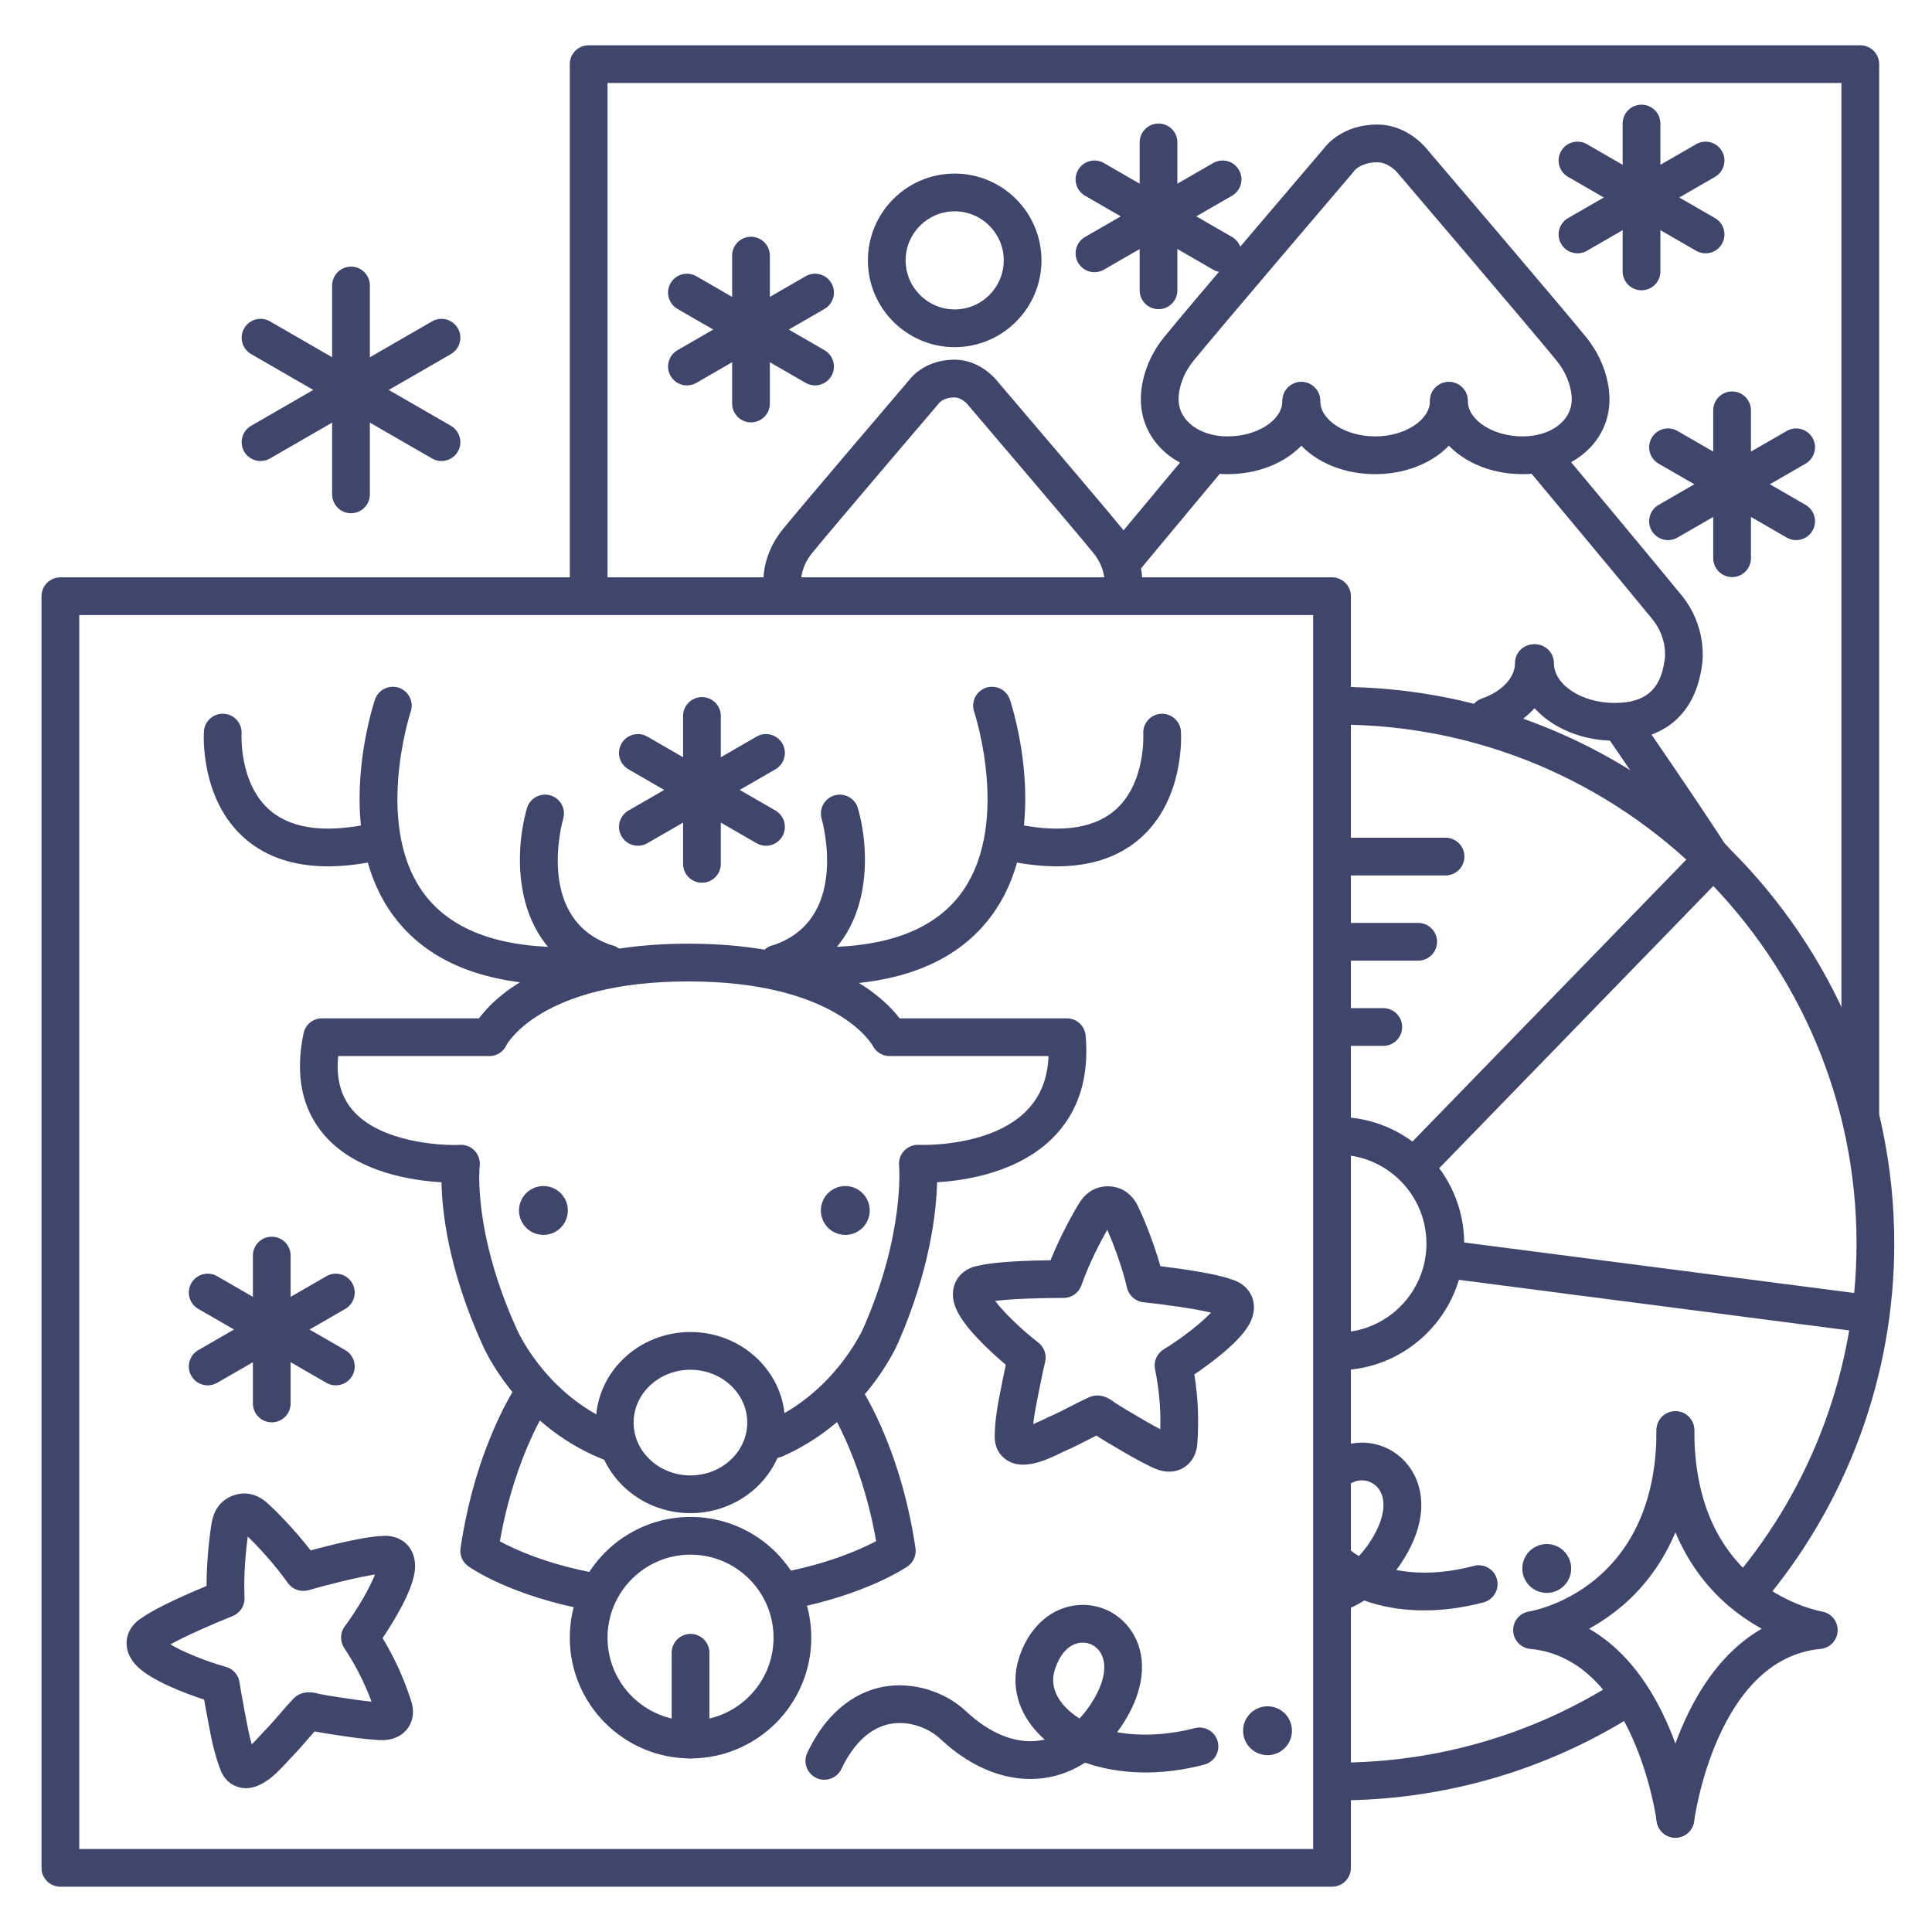 <?xml version="1.0" ?><svg enable-background="new 0 0 512 512" version="1.1" viewBox="0 0 512 512" xml:space="preserve" xmlns="http://www.w3.org/2000/svg" xmlns:xlink="http://www.w3.org/1999/xlink"><g id="Colors"><g><g><g><path d="M199.021,111.933c-2.762,0-5-2.239-5-5V67.741c0-2.761,2.238-5,5-5s5,2.239,5,5v39.192      C204.021,109.694,201.783,111.933,199.021,111.933z" fill="#3F456B"/></g><g><path d="M215.995,102.136c-0.848,0-1.707-0.216-2.494-0.67l-33.957-19.596c-2.392-1.38-3.212-4.438-1.832-6.83      s4.437-3.214,6.83-1.832l33.957,19.596c2.392,1.38,3.212,4.438,1.832,6.83C219.404,101.238,217.724,102.136,215.995,102.136z" fill="#3F456B"/></g><g><path d="M182.048,102.136c-1.729,0-3.409-0.897-4.336-2.502c-1.38-2.392-0.56-5.449,1.832-6.83l33.957-19.596      c2.392-1.381,5.448-0.56,6.83,1.832c1.38,2.392,0.56,5.449-1.832,6.83l-33.957,19.596      C183.755,101.919,182.896,102.136,182.048,102.136z" fill="#3F456B"/></g></g><g><g><path d="M307.021,81.933c-2.762,0-5-2.239-5-5V37.741c0-2.761,2.238-5,5-5s5,2.239,5,5v39.192      C312.021,79.694,309.783,81.933,307.021,81.933z" fill="#3F456B"/></g><g><path d="M323.995,72.136c-0.848,0-1.707-0.216-2.494-0.67l-33.957-19.596c-2.392-1.38-3.212-4.438-1.832-6.83      c1.381-2.392,4.437-3.214,6.83-1.832l33.957,19.596c2.392,1.38,3.212,4.438,1.832,6.83      C327.404,71.238,325.724,72.136,323.995,72.136z" fill="#3F456B"/></g><g><path d="M290.048,72.136c-1.729,0-3.409-0.897-4.336-2.502c-1.38-2.392-0.56-5.449,1.832-6.83l33.957-19.596      c2.392-1.381,5.448-0.56,6.83,1.832c1.38,2.392,0.56,5.449-1.832,6.83l-33.957,19.596      C291.755,71.919,290.896,72.136,290.048,72.136z" fill="#3F456B"/></g></g><g><g><path d="M435.021,76.933c-2.762,0-5-2.239-5-5V32.741c0-2.761,2.238-5,5-5s5,2.239,5,5v39.192      C440.021,74.694,437.783,76.933,435.021,76.933z" fill="#3F456B"/></g><g><path d="M451.995,67.136c-0.848,0-1.707-0.216-2.494-0.67l-33.957-19.596c-2.392-1.38-3.212-4.438-1.832-6.83      c1.381-2.391,4.437-3.213,6.83-1.832l33.957,19.596c2.392,1.38,3.212,4.438,1.832,6.83      C455.404,66.238,453.724,67.136,451.995,67.136z" fill="#3F456B"/></g><g><path d="M418.048,67.136c-1.729,0-3.409-0.897-4.336-2.502c-1.38-2.392-0.56-5.449,1.832-6.83l33.957-19.596      c2.392-1.38,5.448-0.56,6.83,1.832c1.38,2.392,0.56,5.449-1.832,6.83l-33.957,19.596      C419.755,66.919,418.896,67.136,418.048,67.136z" fill="#3F456B"/></g></g><g><g><path d="M459.021,152.933c-2.762,0-5-2.239-5-5v-39.192c0-2.761,2.238-5,5-5s5,2.239,5,5v39.192      C464.021,150.694,461.783,152.933,459.021,152.933z" fill="#3F456B"/></g><g><path d="M475.995,143.136c-0.848,0-1.707-0.216-2.494-0.67l-33.957-19.596c-2.392-1.38-3.212-4.438-1.832-6.83      c1.381-2.391,4.437-3.213,6.83-1.832l33.957,19.596c2.392,1.38,3.212,4.438,1.832,6.83      C479.404,142.238,477.724,143.136,475.995,143.136z" fill="#3F456B"/></g><g><path d="M442.048,143.136c-1.729,0-3.409-0.897-4.336-2.502c-1.38-2.392-0.56-5.449,1.832-6.83l33.957-19.596      c2.392-1.38,5.448-0.56,6.83,1.832c1.38,2.392,0.56,5.449-1.832,6.83l-33.957,19.596      C443.755,142.919,442.896,143.136,442.048,143.136z" fill="#3F456B"/></g></g><g><g><g><path d="M364.417,125.651c-13.769,0-24.554-8.536-24.554-19.432c0-2.761,2.238-5,5-5s5,2.239,5,5       c0,5.112,6.665,9.432,14.554,9.432s14.553-4.319,14.553-9.432c0-2.761,2.238-5,5-5s5,2.239,5,5       C388.97,117.116,378.185,125.651,364.417,125.651z" fill="#3F456B"/></g><g><path d="M394.383,194.817c-2.07,0-4.006-1.295-4.723-3.361c-0.906-2.608,0.474-5.458,3.082-6.364       c5.312-1.845,8.743-5.515,8.743-9.348c0-2.761,2.238-5,5-5s5,2.239,5,5c0,8.154-6.069,15.531-15.462,18.794       C395.48,194.728,394.927,194.817,394.383,194.817z" fill="#3F456B"/></g><g><path d="M403.523,125.651c-13.769,0-24.554-8.535-24.554-19.432c0-2.761,2.238-5,5-5s5,2.239,5,5       c0,5.112,6.665,9.432,14.554,9.432c7.408,0,12.995-4.173,12.995-9.706c0-0.085,0.002-0.171,0.007-0.256       c0.003-0.147,0.084-5.077-3.98-10.077c-6.502-7.998-41.898-49.48-42.256-49.898c-0.025-0.03-0.051-0.061-0.076-0.091l0,0       c-0.001,0-2.274-2.618-5.191-2.618c-4.334,0-6.125,2.245-6.141,2.268c-0.104,0.153-0.216,0.301-0.336,0.441       c-0.357,0.418-35.755,41.9-42.256,49.898c-4.054,4.986-3.95,9.87-3.943,10.076c0.005,0.095,0.005,0.128,0.005,0.223       c0,5.553,5.571,9.741,12.96,9.741c7.889,0,14.553-4.319,14.553-9.432c0-2.761,2.238-5,5-5s5,2.239,5,5       c0,10.896-10.785,19.432-24.553,19.432c-13.045,0-22.894-8.43-22.96-19.627c-0.052-1.469,0.003-9.124,6.179-16.72       c6.455-7.94,39.687-46.892,42.294-49.948c1.068-1.409,5.44-6.352,14.198-6.352c7.405,0,12.175,5.375,12.901,6.25       c1.81,2.121,35.841,42.004,42.382,50.05c6.19,7.615,6.259,15.316,6.214,16.744       C426.458,117.231,416.593,125.651,403.523,125.651z" fill="#3F456B"/></g><g><path d="M297.776,153.336c-1.125,0-2.257-0.378-3.19-1.153c-2.125-1.764-2.418-4.916-0.654-7.041       c10.186-12.271,23.075-27.698,23.075-27.698l7.674,6.412c-0.001,0.001-12.879,15.414-23.054,27.672       C300.638,152.721,299.213,153.336,297.776,153.336z" fill="#3F456B"/></g><g><path d="M427.864,196.288c-14.369,0-26.06-9.216-26.06-20.543c0-2.761,2.238-5,5-5s5,2.239,5,5       c0,5.715,7.354,10.543,16.06,10.543c8.076,0,12.162-3.442,13.247-11.16c0.014-0.1,0.031-0.199,0.051-0.297       c0.028-0.168,0.925-5.58-3.282-10.754c-7.021-8.638-33.144-39.905-33.406-40.219c-1.771-2.119-1.488-5.272,0.631-7.043       c2.118-1.771,5.271-1.489,7.043,0.631c0.264,0.315,26.429,31.634,33.492,40.323c6.756,8.31,5.623,17.276,5.363,18.828       C449.189,189.296,440.975,196.288,427.864,196.288z" fill="#3F456B"/></g><g><path d="M454.005,233c-1.652,0-3.271-0.818-4.224-2.316c-6.871-10.799-24.303-36.121-24.479-36.375       c-1.566-2.274-0.992-5.388,1.282-6.954c2.276-1.565,5.389-0.991,6.954,1.282c0.72,1.045,17.711,25.727,24.68,36.678       c1.482,2.33,0.795,5.42-1.534,6.903C455.853,232.748,454.923,233,454.005,233z" fill="#3F456B"/></g></g><g><g><path d="M207.741,162.035c-2.154,0-4.144-1.403-4.79-3.574c-0.412-1.385-0.627-2.823-0.637-4.276       c-0.041-1.315,0.049-7.663,5.125-13.908c5.112-6.288,31.366-37.062,33.491-39.552c0.993-1.288,4.739-5.404,12.041-5.404       c6.292,0,10.349,4.525,11.007,5.314c1.442,1.69,28.383,33.263,33.568,39.641c5.089,6.262,5.188,12.647,5.152,13.926       c-0.007,1.127-0.138,2.25-0.39,3.341c-0.62,2.692-3.3,4.372-5.996,3.749c-2.69-0.621-4.368-3.305-3.748-5.996       c0.089-0.385,0.134-0.785,0.134-1.188c0-0.085,0.002-0.171,0.007-0.257c-0.001-0.072,0.031-3.638-2.919-7.267       c-5.14-6.322-33.154-39.153-33.438-39.484c-0.025-0.03-0.051-0.061-0.076-0.091c0.001,0,0.001,0,0.001,0       c-0.003,0-1.533-1.688-3.303-1.688c-2.548,0-3.747,1.095-4.045,1.417c-0.108,0.186-0.104,0.145-0.29,0.362       c-0.283,0.331-28.298,33.162-33.438,39.484c-2.954,3.634-2.895,7.178-2.893,7.212c0.005,0.094,0.008,0.188,0.008,0.283       c0,0.521,0.074,1.033,0.221,1.524c0.788,2.646-0.718,5.431-3.364,6.22C208.694,161.967,208.214,162.035,207.741,162.035z        M248.973,106.66L248.973,106.66L248.973,106.66z" fill="#3F456B"/></g></g></g><g><g><g><path d="M253,92c-12.683,0-23-10.318-23-23s10.317-23,23-23s23,10.318,23,23S265.683,92,253,92z M253,56       c-7.168,0-13,5.832-13,13s5.832,13,13,13s13-5.832,13-13S260.168,56,253,56z" fill="#3F456B"/></g></g></g><g><path d="M493,300c-2.762,0-5-2.239-5-5V22H161v133.75c0,2.761-2.238,5-5,5s-5-2.239-5-5V17c0-2.761,2.238-5,5-5     h337c2.762,0,5,2.239,5,5v278C498,297.761,495.762,300,493,300z" fill="#3F456B"/></g></g><g><g><path d="M463.104,426.845c-1.146,0-2.296-0.391-3.236-1.19c-2.104-1.789-2.359-4.944-0.571-7.048     C480.386,393.799,492,362.178,492,329.569c0-75.843-61.703-137.546-137.546-137.546c-2.762,0-5-2.239-5-5s2.238-5,5-5     c81.357,0,147.546,66.189,147.546,147.546c0,34.979-12.46,68.9-35.084,95.514C465.927,426.247,464.52,426.845,463.104,426.845z" fill="#3F456B"/></g><g><path d="M354.454,477.115c-2.762,0-5-2.239-5-5s2.238-5,5-5c26.21,0,51.696-7.397,73.705-21.393     c2.327-1.481,5.421-0.794,6.901,1.536c1.482,2.33,0.795,5.42-1.536,6.902C409.91,469.178,382.567,477.115,354.454,477.115z" fill="#3F456B"/></g><g><path d="M354.454,363.139c-2.762,0-5-2.239-5-5s2.238-5,5-5c12.996,0,23.569-10.573,23.569-23.57     c0-12.996-10.573-23.569-23.569-23.569c-2.762,0-5-2.239-5-5s2.238-5,5-5c18.51,0,33.569,15.059,33.569,33.569     S372.964,363.139,354.454,363.139z" fill="#3F456B"/></g><g><g><path d="M383.083,232h-28.338c-2.762,0-5-2.239-5-5s2.238-5,5-5h28.338c2.762,0,5,2.239,5,5      S385.845,232,383.083,232z" fill="#3F456B"/></g><g><path d="M375.833,254.583h-21.088c-2.762,0-5-2.239-5-5s2.238-5,5-5h21.088c2.762,0,5,2.239,5,5      S378.595,254.583,375.833,254.583z" fill="#3F456B"/></g><g><path d="M366.583,277.167h-11.838c-2.762,0-5-2.239-5-5s2.238-5,5-5h11.838c2.762,0,5,2.239,5,5      S369.345,277.167,366.583,277.167z" fill="#3F456B"/></g></g><g><g><path d="M416.379,415.662c0,3.575-2.897,6.473-6.473,6.473c-3.574,0-6.473-2.898-6.473-6.473      s2.898-6.474,6.473-6.474C413.482,409.189,416.379,412.087,416.379,415.662z" fill="#3F456B"/></g><g><g><path d="M377.401,426.769c-10.113,0-19.218-2.797-25.819-8.174c-2.142-1.744-2.464-4.894-0.72-7.035       c1.745-2.141,4.894-2.462,7.034-0.719c5.736,4.672,17.337,8.212,32.695,4.133c2.667-0.709,5.406,0.88,6.115,3.549       c0.709,2.669-0.88,5.407-3.549,6.116C387.779,426.068,382.463,426.769,377.401,426.769z" fill="#3F456B"/></g><g><path d="M354.578,427.083c-2.023,0-3.929-1.237-4.682-3.244c-0.971-2.585,0.338-5.468,2.923-6.438       c4.358-1.637,8.23-5.211,11.198-10.337c3.255-5.62,3.483-10.729,0.598-13.334c-1.669-1.507-4.553-2.16-7.229-0.219       c-2.238,1.62-5.362,1.119-6.982-1.117c-1.619-2.237-1.119-5.363,1.117-6.982c6.145-4.45,14.285-4.08,19.797,0.897       c5.167,4.666,8.235,13.885,1.354,25.768c-4.14,7.149-9.789,12.228-16.337,14.687       C355.756,426.98,355.162,427.083,354.578,427.083z" fill="#3F456B"/></g></g></g><g><path d="M375,314c-1.256,0-2.512-0.47-3.483-1.414c-1.981-1.924-2.027-5.089-0.104-7.07l79.056-81.391     c1.924-1.982,5.09-2.026,7.07-0.103c1.981,1.924,2.027,5.089,0.104,7.07l-79.056,81.391C377.606,313.493,376.304,314,375,314z" fill="#3F456B"/></g><g><path d="M493.006,352.917c-0.214,0-0.431-0.014-0.648-0.042L382.816,338.68c-2.738-0.355-4.671-2.862-4.316-5.601     c0.355-2.738,2.859-4.67,5.602-4.316l109.541,14.194c2.738,0.355,4.671,2.862,4.316,5.601     C497.632,351.079,495.481,352.917,493.006,352.917z" fill="#3F456B"/></g></g><g><path d="M342.379,458.662c0,3.575-2.897,6.473-6.473,6.473c-3.574,0-6.473-2.898-6.473-6.473    s2.898-6.474,6.473-6.474C339.482,452.189,342.379,455.087,342.379,458.662z" fill="#3F456B"/></g><g><g><path d="M218.456,471.654c-0.719,0-1.448-0.155-2.141-0.484c-2.495-1.185-3.557-4.167-2.372-6.661     c5.902-12.432,14.198-16.37,20.119-17.485c7.626-1.436,16.254,1.117,21.977,6.504c6.276,5.907,13.166,8.657,19.402,7.746     c0.481-0.07,0.958-0.162,1.429-0.274c-0.578-0.505-1.131-1.03-1.659-1.576c-5.437-5.622-7.364-12.786-5.291-19.656     c2.382-7.89,7.849-13.224,14.622-14.27c5.971-0.921,11.793,1.604,15.2,6.59c4.212,6.162,3.821,14.542-1.07,22.989     c-0.816,1.41-1.693,2.739-2.623,3.982c6.71,1.194,14.18,0.606,20.543-1.084c2.667-0.71,5.407,0.88,6.115,3.549     c0.709,2.668-0.88,5.407-3.549,6.116c-11.308,3.004-22.554,2.693-31.592-0.53c-3.287,2.123-6.884,3.504-10.676,4.059     c-9.323,1.363-19.158-2.313-27.705-10.359c-2.846-2.678-8.055-4.94-13.272-3.958c-5.219,0.983-9.692,5.114-12.937,11.947     C222.121,470.6,220.327,471.654,218.456,471.654z M286.933,435.313c-0.286,0-0.575,0.022-0.865,0.066     c-2.918,0.451-5.313,3.103-6.573,7.277c-1.295,4.29,0.865,7.705,2.905,9.815c1.094,1.131,2.331,2.112,3.683,2.956     c1.429-1.517,2.747-3.309,3.936-5.362c2.886-4.983,3.421-9.479,1.469-12.335C290.438,436.194,288.745,435.313,286.933,435.313z" fill="#3F456B"/></g></g><g><g><g><path d="M138.409,324.025c-1.788-3.096-0.728-7.054,2.369-8.842c3.095-1.787,7.054-0.727,8.841,2.369      c1.787,3.095,0.727,7.054-2.369,8.842C144.154,328.182,140.197,327.12,138.409,324.025z" fill="#3F456B"/></g></g><g><g><path d="M218.409,324.025c-1.788-3.096-0.728-7.054,2.369-8.842c3.095-1.787,7.054-0.727,8.841,2.369      c1.787,3.095,0.727,7.054-2.369,8.842C224.154,328.182,220.197,327.12,218.409,324.025z" fill="#3F456B"/></g></g><g><path d="M162.915,387.575c-0.576,0-1.163-0.101-1.735-0.312c-22.05-8.167-31.544-26.97-33.223-30.657     c-9.144-20.069-10.813-35.511-10.951-43.292c-7.93-0.451-22.632-2.674-31.124-12.575c-5.881-6.856-7.714-15.9-5.445-26.88     c0.479-2.323,2.524-3.989,4.896-3.989h41.607c4.567-6.138,18.844-19.785,55.481-19.785c36.757,0,51.342,13.721,55.991,19.785     h44.309c2.591,0,4.752,1.979,4.98,4.559c0.975,11.007-1.824,20-8.318,26.729c-9.186,9.518-23.364,11.7-31.045,12.153     c-0.192,7.73-1.827,23.117-10.303,42.501c-0.92,2.105-9.598,20.831-30.647,30.133c-2.526,1.119-5.478-0.026-6.595-2.552     c-1.116-2.525,0.026-5.478,2.552-6.594c17.892-7.907,25.225-24.299,25.528-24.993c10.938-25.016,9.411-42.752,9.394-42.928     c-0.137-1.448,0.362-2.892,1.369-3.941c1.007-1.05,2.42-1.613,3.871-1.541c0.184,0.008,19.062,0.819,28.705-9.208     c3.562-3.705,5.431-8.416,5.657-14.318h-42.12c-1.905,0-3.646-1.083-4.486-2.793c-0.056-0.101-9.505-16.992-48.842-16.992     c-39.234,0-48.176,16.792-48.262,16.962c-0.818,1.767-2.554,2.823-4.501,2.823h-40.04c-0.563,5.971,0.709,10.694,3.853,14.358     c7.159,8.345,22.948,9.446,28.439,9.167c1.483-0.079,2.915,0.51,3.921,1.594c1.006,1.086,1.479,2.562,1.293,4.03     c-0.018,0.15-1.896,17.479,9.932,43.441c0.854,1.872,8.872,18.49,27.596,25.424c2.59,0.959,3.911,3.836,2.952,6.426     C166.857,386.327,164.947,387.575,162.915,387.575z" fill="#3F456B"/></g><g><path d="M86.925,229.588c-8.882,0-16.174-2.39-21.777-7.156c-12.2-10.376-11.156-27.887-11.105-28.627     c0.188-2.755,2.561-4.832,5.328-4.648c2.75,0.187,4.828,2.563,4.649,5.312c-0.011,0.181-0.696,13.334,7.652,20.385     c5.92,4.999,15.279,6.049,27.823,3.123c2.69-0.629,5.378,1.044,6.005,3.733c0.628,2.689-1.044,5.378-3.733,6.005     C96.414,228.964,91.462,229.588,86.925,229.588z" fill="#3F456B"/></g><g><path d="M149.276,260.998c-20.237,0-35.053-5.75-44.138-17.162c-17.672-22.199-6.266-56.961-5.771-58.43     c0.881-2.618,3.717-4.026,6.334-3.145c2.617,0.88,4.024,3.716,3.145,6.333c-0.102,0.304-10.157,31.125,4.138,49.039     c8.576,10.749,24.552,15.048,47.515,12.781c2.765-0.268,5.195,1.736,5.467,4.484c0.271,2.748-1.736,5.196-4.484,5.467     C157.217,260.787,153.146,260.998,149.276,260.998z" fill="#3F456B"/></g><g><path d="M160.99,260.392c-0.501,0-1.011-0.076-1.514-0.236c-24.028-7.626-23.477-33.404-19.828-45.969     c0.771-2.651,3.542-4.176,6.196-3.407c2.649,0.77,4.175,3.539,3.409,6.189c-0.328,1.15-7.453,27.085,13.248,33.656     c2.632,0.835,4.089,3.646,3.253,6.278C165.079,259.032,163.111,260.392,160.99,260.392z" fill="#3F456B"/></g><g><path d="M280.075,229.588c-4.538,0-9.488-0.623-14.842-1.873c-2.689-0.627-4.361-3.316-3.733-6.005     c0.627-2.688,3.315-4.362,6.005-3.733c12.545,2.927,21.903,1.875,27.823-3.123c8.364-7.064,7.66-20.254,7.652-20.386     c-0.168-2.75,1.919-5.126,4.667-5.304c2.742-0.165,5.123,1.893,5.311,4.641c0.051,0.74,1.095,18.251-11.105,28.627     C296.249,227.198,288.956,229.588,280.075,229.588z" fill="#3F456B"/></g><g><path d="M217.724,260.998c-3.871,0-7.938-0.21-12.204-0.632c-2.748-0.271-4.756-2.719-4.484-5.467     c0.271-2.747,2.709-4.759,5.467-4.484c22.966,2.269,38.962-2.039,47.535-12.808c14.32-17.987,4.221-48.704,4.117-49.013     c-0.88-2.617,0.527-5.453,3.145-6.333c2.616-0.882,5.452,0.526,6.334,3.145c0.494,1.469,11.9,36.231-5.771,58.43     C252.776,255.246,237.959,260.998,217.724,260.998z" fill="#3F456B"/></g><g><path d="M206.01,260.392c-2.121,0-4.089-1.36-4.765-3.489c-0.836-2.632,0.621-5.443,3.253-6.278     c20.722-6.577,13.562-32.557,13.247-33.66c-0.757-2.651,0.773-5.42,3.423-6.183c2.646-0.763,5.414,0.757,6.184,3.405     c3.648,12.565,4.2,38.343-19.828,45.969C207.021,260.315,206.511,260.392,206.01,260.392z" fill="#3F456B"/></g><g><g><path d="M182.973,401c-13.815,0-25.056-10.767-25.056-24s11.24-24,25.056-24s25.055,10.767,25.055,24      S196.788,401,182.973,401z M182.973,363c-8.302,0-15.056,6.28-15.056,14s6.754,14,15.056,14c8.301,0,15.055-6.28,15.055-14      S191.273,363,182.973,363z" fill="#3F456B"/></g></g><g><path d="M208.724,426.521c-2.342,0-4.434-1.654-4.9-4.039c-0.531-2.71,1.234-5.337,3.944-5.869     c12.329-2.417,20.519-6.124,24.417-8.194c-4.081-23.258-13.171-36.396-13.267-36.531c-1.586-2.255-1.052-5.373,1.199-6.964     c2.25-1.59,5.359-1.067,6.958,1.18c0.464,0.652,11.409,16.298,15.538,44.165c0.278,1.878-0.531,3.751-2.089,4.836     c-0.431,0.3-10.781,7.393-30.833,11.323C209.366,426.49,209.043,426.521,208.724,426.521z" fill="#3F456B"/></g><g><path d="M157.421,426.902c-0.295,0-0.593-0.026-0.893-0.08c-21.289-3.836-32.01-11.446-32.456-11.769     c-1.514-1.093-2.292-2.939-2.019-4.786c4.129-27.866,15.074-43.512,15.538-44.165c1.602-2.251,4.724-2.776,6.973-1.177     c2.248,1.598,2.776,4.714,1.184,6.964c-0.163,0.233-9.213,13.375-13.274,36.577c3.97,2.162,12.579,6.127,25.828,8.514     c2.718,0.49,4.523,3.09,4.034,5.808C161.9,425.205,159.794,426.901,157.421,426.902z" fill="#3F456B"/></g><g><g><path d="M183,466c-17.645,0-32-14.355-32-32s14.355-32,32-32s32,14.355,32,32S200.645,466,183,466z M183,412      c-12.131,0-22,9.869-22,22s9.869,22,22,22s22-9.869,22-22S195.131,412,183,412z" fill="#3F456B"/></g><g><path d="M183,466c-2.762,0-5-2.239-5-5v-23c0-2.761,2.238-5,5-5s5,2.239,5,5v23C188,463.761,185.762,466,183,466      z" fill="#3F456B"/></g></g></g></g><g id="Lines"><g><path d="M93.021,136.012c-2.762,0-5-2.239-5-5v-55.35c0-2.761,2.238-5,5-5s5,2.239,5,5v55.35    C98.021,133.773,95.783,136.012,93.021,136.012z" fill="#3F456B"/></g><g><path d="M116.995,122.175c-0.848,0-1.707-0.216-2.494-0.67L66.544,93.83c-2.392-1.38-3.212-4.438-1.832-6.83    c1.381-2.391,4.437-3.214,6.83-1.832l47.957,27.675c2.392,1.38,3.212,4.438,1.832,6.83    C120.404,121.278,118.724,122.175,116.995,122.175z" fill="#3F456B"/></g><g><path d="M69.048,122.175c-1.729,0-3.409-0.897-4.336-2.502c-1.38-2.392-0.56-5.449,1.832-6.83l47.957-27.675    c2.392-1.381,5.448-0.56,6.83,1.832c1.38,2.392,0.56,5.449-1.832,6.83l-47.957,27.675    C70.755,121.959,69.896,122.175,69.048,122.175z" fill="#3F456B"/></g><g><g><g><path d="M443.994,487c-2.479,0-4.63-1.841-4.953-4.364c-0.066-0.502-5.924-43.073-33.508-45.659      c-2.509-0.235-4.451-2.301-4.53-4.82c-0.08-2.519,1.728-4.704,4.217-5.097C406.58,426.835,439,420.958,439,379      c0-2.761,2.238-5,5-5s5,2.239,5,5c0,26.302-11.384,40.661-20.934,48.075c-2.355,1.828-4.712,3.33-6.955,4.562      c8.325,4.758,15.26,12.998,20.442,24.423c5.745,12.665,7.341,24.797,7.406,25.307c0.35,2.739-1.588,5.243-4.327,5.593      C444.418,486.987,444.205,487,443.994,487z" fill="#3F456B"/></g><g><path d="M444.006,487c-0.211,0-0.424-0.013-0.639-0.041c-2.739-0.35-4.677-2.854-4.327-5.593      c0.065-0.51,1.661-12.642,7.406-25.307c5.183-11.425,12.117-19.666,20.442-24.423c-2.243-1.231-4.6-2.733-6.955-4.562      C450.384,419.661,439,405.302,439,379c0-2.761,2.238-5,5-5s5,2.239,5,5c0,17.867,5.742,31.384,17.066,40.175      c8.253,6.407,16.631,7.873,16.714,7.886c2.489,0.393,4.297,2.578,4.217,5.097c-0.079,2.519-2.021,4.585-4.53,4.82      c-27.693,2.596-33.452,45.225-33.507,45.655C448.638,485.157,446.485,487,444.006,487z" fill="#3F456B"/></g></g></g><g><g><path d="M65.171,473.896c-1.143,0-2.313-0.278-3.497-0.933c-2.197-1.215-3.007-3.32-3.311-4.113     c-1.622-4.203-2.421-8.469-3.193-12.595l-0.296-1.576c-0.304-1.596-0.565-3.021-0.782-4.268     c-4.931-1.62-14.396-5.126-18.127-9.219c-2.618-2.871-2.564-5.657-2.299-7.062c0.481-2.556,2.263-4.4,3.931-5.383     c3.658-2.661,12.21-6.4,17.14-8.454c0.004-7.559,0.996-14.742,1.402-16.936c0.385-2.067,1.209-3.752,2.451-5.013     c1.489-1.515,3.692-2.47,5.888-2.55c0.711-0.026,1.425,0.047,2.136,0.218c1.495,0.356,2.927,1.137,4.248,2.319     c1.662,1.486,6.84,6.562,11.467,12.539c5.156-1.39,14.208-3.662,18.73-3.795c1.918-0.242,4.457,0.127,6.401,1.854     c1.069,0.95,2.816,3.121,2.502,6.992c-0.442,5.436-5.633,13.826-8.568,18.184c3.203,5.299,5.708,10.83,7.621,16.814     c1.36,4.26-0.572,8.354-4.596,9.733c-1.84,0.632-3.604,0.515-4.557,0.45c-3.982-0.267-7.831-0.858-11.554-1.43l-2.047-0.312     c-0.522-0.079-1.08-0.182-1.638-0.287c-0.429-0.081-0.857-0.162-1.261-0.223c-0.609,0.685-1.216,1.387-1.84,2.11     c-1.383,1.601-2.812,3.256-4.414,4.873c-0.207,0.208-0.474,0.506-0.788,0.853C73.887,469.367,69.772,473.896,65.171,473.896z      M45.154,435.781c3.015,1.81,8.893,4.326,14.727,5.961c1.905,0.534,3.316,2.14,3.6,4.097c0.16,1.108,0.502,3.216,1.217,6.97     L65,454.416c0.512,2.737,1.004,5.366,1.71,7.862c0.899-0.873,1.784-1.847,2.209-2.314c0.431-0.475,0.801-0.878,1.084-1.165     c1.363-1.376,2.621-2.832,3.953-4.374c1.229-1.423,2.5-2.895,3.896-4.345c0.552-0.573,1.232-1.005,1.984-1.263l0.077-0.026     c1.8-0.615,3.473-0.198,4.696,0.106c0.126,0.032,0.242,0.062,0.342,0.083c0.42,0.062,0.968,0.164,1.517,0.266     c0.436,0.082,0.872,0.165,1.281,0.227l2.076,0.317c2.958,0.454,5.784,0.888,8.628,1.165c-1.856-5.029-4.237-9.707-7.231-14.22     c-1.166-1.757-1.104-4.056,0.153-5.748c3.616-4.863,6.728-10.449,8.005-13.725c-4.318,0.624-12.369,2.644-17.655,4.153     c-2.05,0.584-4.238-0.19-5.463-1.931c-3.602-5.121-8.151-9.899-10.601-12.305c-0.466,3.399-1.144,9.964-0.859,16.218     c0.096,2.126-1.164,4.08-3.141,4.87C56.557,430.307,48.95,433.634,45.154,435.781z M101.35,451.149L101.35,451.149     C101.35,451.15,101.35,451.15,101.35,451.149z M42.562,437.425c-0.01,0.005-0.02,0.01-0.029,0.015     C42.541,437.436,42.551,437.431,42.562,437.425z M102.47,416.972c-0.011,0.002-0.021,0.004-0.031,0.006     C102.45,416.976,102.46,416.974,102.47,416.972z" fill="#3F456B"/></g></g><g><g><path d="M309.827,389.999c-0.144,0-0.287-0.003-0.433-0.011c-1.945-0.102-3.539-0.873-4.396-1.286     c-3.593-1.737-6.94-3.723-10.178-5.644l-1.785-1.057c-0.453-0.267-0.928-0.569-1.402-0.873c-0.371-0.237-0.741-0.476-1.095-0.684     c-0.822,0.407-1.646,0.832-2.497,1.269c-1.88,0.967-3.825,1.968-5.915,2.869c-0.27,0.116-0.629,0.292-1.05,0.496     c-4.068,1.967-11.64,5.624-15.931,0.345c-1.577-1.941-1.547-4.192-1.534-5.04c0.067-4.518,0.922-8.772,1.748-12.886l0.322-1.614     c0.312-1.58,0.601-2.986,0.863-4.21c-3.968-3.347-11.437-10.138-13.367-15.328c-1.354-3.642-0.262-6.206,0.51-7.41     c1.402-2.19,3.743-3.234,5.657-3.522c4.389-1.1,13.718-1.371,19.058-1.433c2.832-7.015,6.437-13.303,7.633-15.184     c1.126-1.77,2.521-3.025,4.146-3.731c1.949-0.848,4.349-0.91,6.414-0.166c0.664,0.241,1.298,0.574,1.892,0.995     c1.262,0.896,2.296,2.154,3.08,3.744c0.987,2.002,3.893,8.647,5.949,15.919c5.302,0.639,14.548,1.916,18.791,3.483     c1.872,0.493,4.087,1.785,5.244,4.113c0.637,1.281,1.444,3.947-0.295,7.42c-2.441,4.877-10.393,10.717-14.745,13.662     c0.99,6.114,1.246,12.181,0.782,18.444C316.974,386.986,313.864,389.999,309.827,389.999z M310.101,380.025L310.101,380.025     L310.101,380.025z M295.678,371.866c0.435,0.258,0.889,0.547,1.342,0.836c0.371,0.237,0.742,0.476,1.096,0.684l1.809,1.071     c2.572,1.526,5.03,2.984,7.563,4.304c0.158-5.356-0.301-10.585-1.391-15.893c-0.425-2.065,0.492-4.174,2.292-5.273     c5.172-3.159,10.146-7.177,12.556-9.737c-4.238-1.036-12.462-2.173-17.929-2.749c-2.116-0.224-3.86-1.762-4.345-3.834     c-1.424-6.094-3.858-12.227-5.23-15.375c-1.703,2.979-4.784,8.81-6.861,14.721c-0.703,2.002-2.595,3.342-4.717,3.342     c-0.174-0.009-0.368-0.001-0.557-0.001c-5.489,0-13.396,0.245-17.58,0.798c2.119,2.806,6.63,7.337,11.432,11.036     c1.566,1.207,2.274,3.225,1.806,5.146c-0.381,1.561-0.876,3.876-1.47,6.881l-0.328,1.643c-0.549,2.729-1.075,5.352-1.354,7.93     c1.16-0.473,2.346-1.045,2.913-1.32c0.578-0.279,1.071-0.515,1.442-0.675c1.778-0.767,3.489-1.646,5.301-2.578     c1.673-0.861,3.401-1.75,5.24-2.573c0.727-0.325,1.522-0.474,2.313-0.429l0.081,0.004c1.901,0.104,3.297,1.117,4.316,1.856     C295.513,371.748,295.601,371.813,295.678,371.866z M260.707,345.316c-0.011,0-0.021,0.001-0.032,0.002     C260.685,345.318,260.695,345.317,260.707,345.316z M294.632,323.944L294.632,323.944L294.632,323.944z M292.482,323.853     L292.482,323.853L292.482,323.853z" fill="#3F456B"/></g></g><g><path d="M353,500H16c-2.762,0-5-2.239-5-5V158c0-2.761,2.238-5,5-5h337c2.762,0,5,2.239,5,5v337    C358,497.761,355.762,500,353,500z M21,490h327V163H21V490z" fill="#3F456B"/></g><g><g><path d="M72.021,376.933c-2.762,0-5-2.239-5-5v-39.192c0-2.761,2.238-5,5-5s5,2.239,5,5v39.192     C77.021,374.694,74.783,376.933,72.021,376.933z" fill="#3F456B"/></g><g><path d="M88.995,367.136c-0.848,0-1.707-0.216-2.494-0.67l-33.957-19.596c-2.392-1.38-3.212-4.438-1.832-6.83     c1.381-2.392,4.437-3.214,6.83-1.832l33.957,19.596c2.392,1.38,3.212,4.438,1.832,6.83     C92.404,366.238,90.724,367.136,88.995,367.136z" fill="#3F456B"/></g><g><path d="M55.048,367.136c-1.729,0-3.409-0.897-4.336-2.502c-1.38-2.392-0.56-5.449,1.832-6.83l33.957-19.596     c2.392-1.381,5.448-0.56,6.83,1.832c1.38,2.392,0.56,5.449-1.832,6.83l-33.957,19.596     C56.755,366.919,55.896,367.136,55.048,367.136z" fill="#3F456B"/></g></g><g><g><path d="M186.021,233.933c-2.762,0-5-2.239-5-5v-39.192c0-2.761,2.238-5,5-5s5,2.239,5,5v39.192     C191.021,231.694,188.783,233.933,186.021,233.933z" fill="#3F456B"/></g><g><path d="M202.995,224.136c-0.848,0-1.707-0.216-2.494-0.67l-33.957-19.596c-2.392-1.38-3.212-4.438-1.832-6.83     c1.381-2.392,4.437-3.214,6.83-1.832l33.957,19.596c2.392,1.38,3.212,4.438,1.832,6.83     C206.404,223.238,204.724,224.136,202.995,224.136z" fill="#3F456B"/></g><g><path d="M169.048,224.136c-1.729,0-3.409-0.897-4.336-2.502c-1.38-2.392-0.56-5.449,1.832-6.83l33.957-19.596     c2.392-1.381,5.448-0.56,6.83,1.832c1.38,2.392,0.56,5.449-1.832,6.83l-33.957,19.596     C170.755,223.919,169.896,224.136,169.048,224.136z" fill="#3F456B"/></g></g></g></svg>